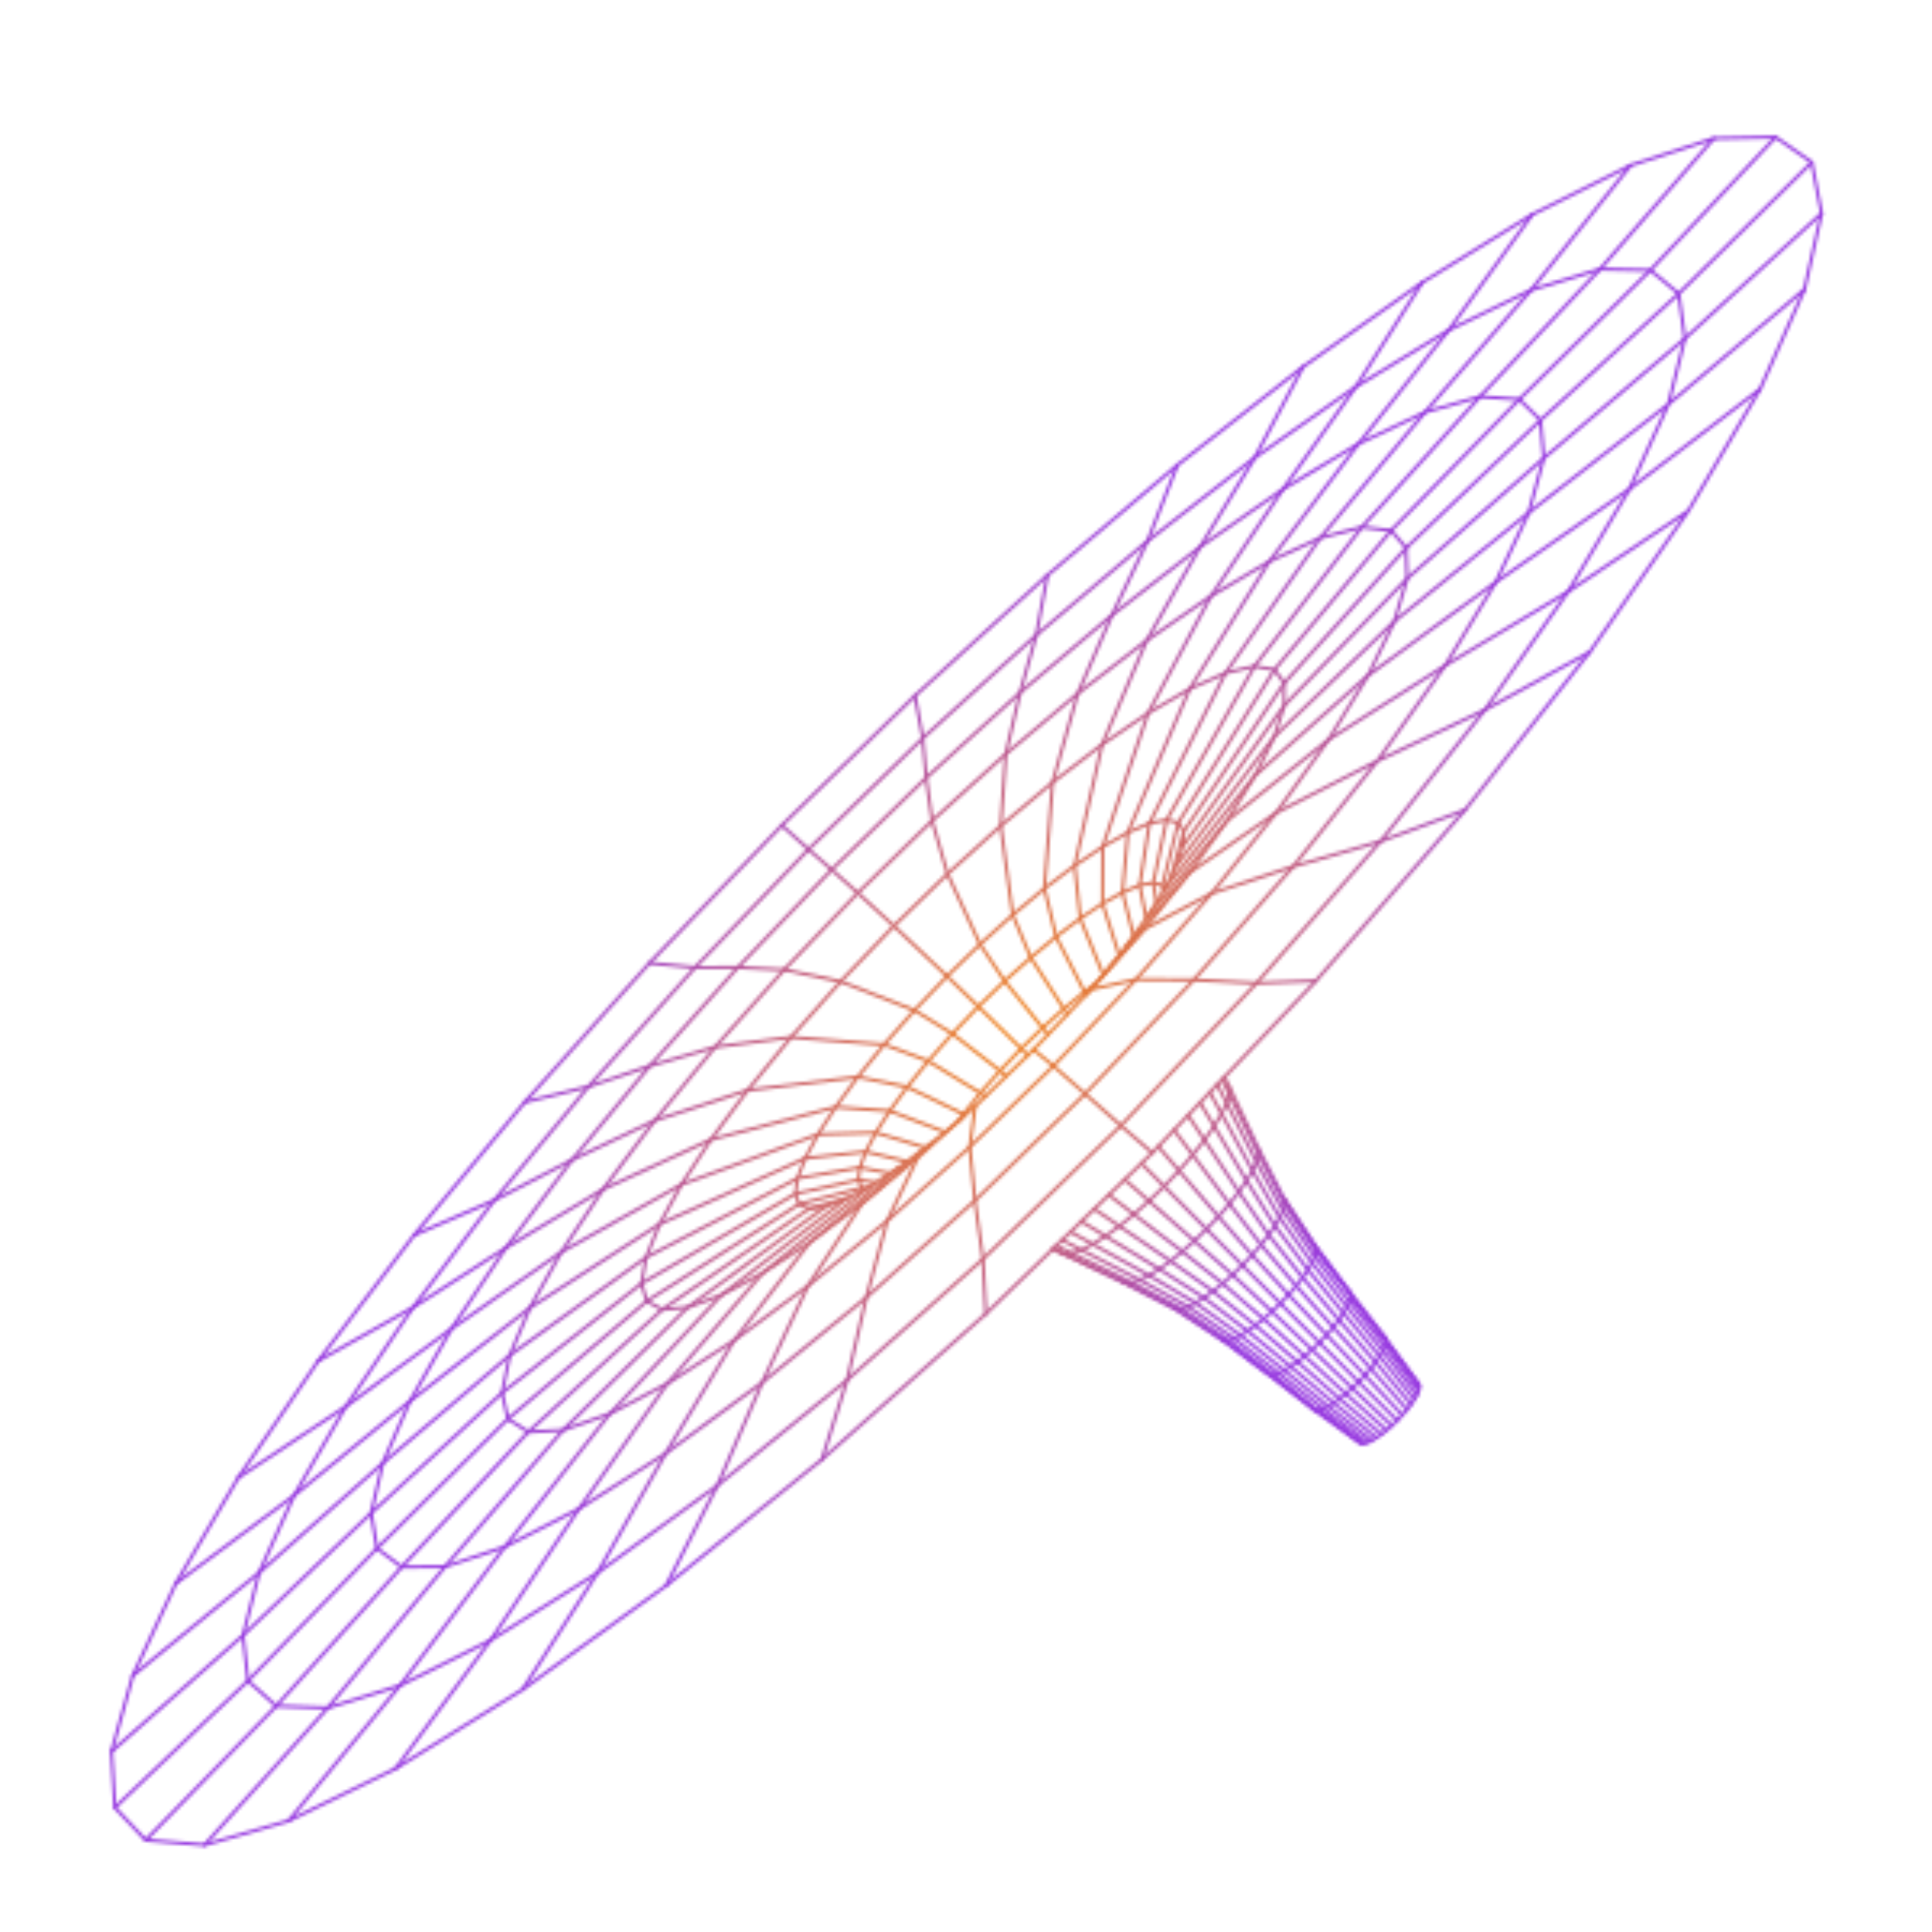 <svg width="600" height="600" viewBox="0 0 600 600" fill="none" xmlns="http://www.w3.org/2000/svg">
<g clip-path="url(#clip0_1105_47553)">
<mask id="mask0_1105_47553" style="mask-type:alpha" maskUnits="userSpaceOnUse" x="-15" y="-8" width="710" height="710">
<g clip-path="url(#clip1_1105_47553)">
<path d="M201.688 299.1L242.799 256.331L284.161 216.071" stroke="black" stroke-width="0.986" stroke-linecap="round" stroke-linejoin="round"/>
<path d="M45.243 571.477L85.766 529.842L124.735 486.664L164.072 444.694L205.659 406.675L213.579 406.006L224.094 402.155L236.866 395.333L251.518 385.792L267.683 373.783L282.499 360.898L284.977 358.745L287.602 356.467L289.025 355.222" stroke="black" stroke-width="0.986" stroke-linecap="round" stroke-linejoin="round"/>
<path d="M63.534 572.955L101.794 530.392L138.229 486.517L174.846 444.138L213.578 406.004L235.612 389.9L256.281 374.803" stroke="black" stroke-width="0.986" stroke-linecap="round" stroke-linejoin="round"/>
<path d="M35.668 561.358L77.004 521.995L117.064 480.864L157.723 440.657L200.837 404.092L226.046 388.033L248.205 373.923L251.323 375.339L256.278 374.802L262.745 372.365L263.716 371.845L267.858 369.613L268.441 369.303L268.829 369.093L270.509 368.19L271.99 367.224L276.389 364.346L279.345 362.419L281.655 360.697L287.424 356.407L289.02 355.22L293.462 351.576L297.631 348.142L298.786 347.197" stroke="black" stroke-width="0.986" stroke-linecap="round" stroke-linejoin="round"/>
<path d="M389.596 206.901L362.309 254.62L358.168 274.168L359.121 280.235" stroke="black" stroke-width="0.986" stroke-linecap="round" stroke-linejoin="round"/>
<path d="M89.645 565.458L124.221 523.452L156.776 480.381L189.399 439.037L224.089 402.154L244.611 386.344L260.13 374.383L262.745 372.366" stroke="black" stroke-width="0.986" stroke-linecap="round" stroke-linejoin="round"/>
<path d="M41.254 520.363L80.461 488.417L118.872 454.404L158.326 420.879L200.656 390.471L247.693 365.913L267.046 362.595L268.874 357.671L271.983 351.76L276.3 345.009" stroke="black" stroke-width="0.986" stroke-linecap="round" stroke-linejoin="round"/>
<path d="M122.86 549.235L152.407 509.34L179.823 468.544L207.286 429.642L236.863 395.332L256.188 379.743L268.074 370.155L270.51 368.191" stroke="black" stroke-width="0.986" stroke-linecap="round" stroke-linejoin="round"/>
<path d="M98.843 422.601L128.631 383.546L162.991 342.238L201.693 299.097L215.854 300.458L251.09 263.774L286.576 229.253L284.166 216.068L325.301 178.627L365.67 144.409" stroke="black" stroke-width="0.986" stroke-linecap="round" stroke-linejoin="round"/>
<path d="M54.613 491.719L91.29 464.477L127.326 435.136L164.564 406.157L204.862 380.121L250.065 359.706L254.035 352.283L259.507 343.81L266.391 334.459L274.572 324.39" stroke="black" stroke-width="0.986" stroke-linecap="round" stroke-linejoin="round"/>
<path d="M162.297 524.689L185.576 488.439L206.714 451.371L227.982 416.271L251.516 385.79L270.232 370.075L275.981 365.239L279.347 362.419" stroke="black" stroke-width="0.986" stroke-linecap="round" stroke-linejoin="round"/>
<path d="M74.016 458.878L107.384 436.802L128.246 406.043L153.477 372.763L182.755 337.441L215.859 300.464L229.133 300.454L243.515 301.164L266.396 277.306L289.477 254.866L312.378 234.127L334.722 215.361L356.111 198.894L376.108 185.079L398.436 151.931L421.078 120.106L441.668 87.741" stroke="black" stroke-width="0.986" stroke-linecap="round" stroke-linejoin="round"/>
<path d="M206.861 492.42L222.816 461.29L236.72 429.326L250.937 399.294L267.678 373.78L283.166 361.052L284.93 359.603" stroke="black" stroke-width="0.986" stroke-linecap="round" stroke-linejoin="round"/>
<path d="M454.976 251.538L428.755 261.272L390.253 305.305L348.097 349.57L305.276 390.996L263.101 428.542L255.294 453.203" stroke="black" stroke-width="0.986" stroke-linecap="round" stroke-linejoin="round"/>
<path d="M128.624 383.546L153.465 372.758L177.723 360.159L201.803 331.021L229.127 300.454L258.272 270.081L287.637 241.524L316.807 215.061L321.83 197.214L325.295 178.627" stroke="black" stroke-width="0.986" stroke-linecap="round" stroke-linejoin="round"/>
<path d="M338.878 307.243L340.033 305.931L340.91 304.939L342.69 302.917L347.741 297.174L355.365 288.511L376.316 277.403L396.337 252.408L427.767 236.3L461.148 220.444L493.701 202.499L524.346 158.631L546.618 120.849L560.4 89.877L565.708 66.267L562.664 50.401L551.444 42.573L532.233 42.977L496.918 83.572L459.619 123.19L422.954 163.695L410.041 167.027L380.609 208.979L356.97 255.674L350.277 258.515L342.471 262.943L333.762 268.798L324.375 275.907L314.499 284.104L304.351 293.245L294.112 303.178L283.99 313.763L274.57 324.389L245.655 322.136L222.098 325.156L203.316 347.978L177.73 360.163L157.11 387.51L128.241 406.041L98.843 422.605L74.01 458.876L54.612 491.718L41.255 520.365L34.656 543.924L35.669 561.36L45.24 571.476L63.531 572.956L89.646 565.459L122.86 549.235L162.296 524.69L206.863 492.423L255.295 453.206L306.148 408.019L305.277 390.998L302.778 372.833L301.177 356.194L302.845 343.56L305.958 340.552L312.511 334.199L319.205 327.714L320.985 325.987L325.532 321.22L331.58 314.888L337.35 308.845L337.487 308.698L338.878 307.243ZM338.878 307.243L352.773 304.19L370.729 304.326L401.628 269.082L427.767 236.3L448.818 206.665L486.999 183.721L524.346 158.631" stroke="black" stroke-width="0.986" stroke-linecap="round" stroke-linejoin="round"/>
<path d="M381.839 337.741L382.201 338.502L382.558 339.247L390.924 356.959L391.533 358.145L398.714 372.152L398.987 372.635L399.59 373.49L408.284 386.699L408.745 387.412L409.155 387.958L414.795 395.562L419.449 401.77L419.464 402.846L419.621 403.045L430.388 416.815L430.067 418.048L429.426 419.518L428.476 421.193L427.226 423.041L425.693 425.025L423.902 427.12L421.944 429.184L419.944 431.11L417.954 432.859L416.006 434.397L414.148 435.7L412.431 436.734L410.877 437.469L409.56 437.874L408.499 437.927L407.775 437.602L394.577 427.281L394.415 427.014L381.773 417.533L380.194 416.489L379.254 415.927L365.915 407.05L365.379 406.578L363.705 405.723L350.858 399.135L349.683 398.526L348.407 397.986L331.944 390.207L331.173 389.845L330.396 389.478L328.984 388.812" stroke="black" stroke-width="0.986" stroke-linecap="round" stroke-linejoin="round"/>
<path d="M162.992 342.243L182.75 337.439L201.81 331.025L222.099 325.156L243.51 301.163" stroke="black" stroke-width="0.986" stroke-linecap="round" stroke-linejoin="round"/>
<path d="M356.976 255.671L353.942 274.929L355.96 285.106L355.975 285.185" stroke="black" stroke-width="0.986" stroke-linecap="round" stroke-linejoin="round"/>
<path d="M335.478 285.231L342.616 302.723" stroke="black" stroke-width="0.986" stroke-linecap="round" stroke-linejoin="round"/>
<path d="M408.289 386.697L408.751 387.41L408.756 388.717L408.32 390.297L408.456 390.476L419.096 404.235L419.222 404.392L430.073 418.046L430.183 418.188L440.545 431.984" stroke="black" stroke-width="0.986" stroke-linecap="round" stroke-linejoin="round"/>
<path d="M419.033 401.048L419.447 401.588L419.977 402.265L429.998 415.227L430.366 415.804L430.602 416.586L430.528 417.006L430.717 417.258L440.796 430.97" stroke="black" stroke-width="0.986" stroke-linecap="round" stroke-linejoin="round"/>
<path d="M430 415.223L430.368 415.8L430.567 416.136L430.787 416.43L439.916 428.993L440.771 430.174" stroke="black" stroke-width="0.986" stroke-linecap="round" stroke-linejoin="round"/>
<path d="M398.715 372.15L398.988 372.633L399.271 373.116L399.56 373.562L407.718 385.942L408.746 387.505L409.156 387.957L419.03 401.044L419.45 401.768L419.675 402.057L419.691 402.608L419.092 404.235L418.346 405.905L417.249 407.821L415.81 409.931L414.056 412.199L411.998 414.593L409.756 416.961L407.467 419.166L405.183 421.167L402.962 422.936L400.836 424.433L398.878 425.625L397.119 426.471L395.613 426.949L394.432 427.164L393.602 426.661L380.195 416.487L379.255 415.926" stroke="black" stroke-width="0.986" stroke-linecap="round" stroke-linejoin="round"/>
<path d="M427.47 446.51L414.152 435.702L400.839 424.437L387.453 413.339L373.893 403.024L360.049 394.116L343.309 383.907L335.836 379.322" stroke="black" stroke-width="0.986" stroke-linecap="round" stroke-linejoin="round"/>
<path d="M428.997 445.447L416.005 434.397L402.959 422.938L389.862 411.615L376.712 400.995L363.508 391.614L347.603 380.78L339.82 375.455" stroke="black" stroke-width="0.986" stroke-linecap="round" stroke-linejoin="round"/>
<path d="M430.603 444.184L417.956 432.861L405.184 421.17L392.402 409.595L379.693 398.608L367.161 388.681L352.148 377.112L344.355 371.083" stroke="black" stroke-width="0.986" stroke-linecap="round" stroke-linejoin="round"/>
<path d="M432.244 442.749L419.945 431.111L407.467 419.169L395.004 407.305L382.757 395.908L370.914 385.356L356.819 372.963L349.273 366.32" stroke="black" stroke-width="0.986" stroke-linecap="round" stroke-linejoin="round"/>
<path d="M287.426 356.406L271.985 351.76L254.034 352.28L211.635 367.824L204.86 380.118L200.658 390.47L199.249 398.575L155.937 432.537L115.289 469.868L75.482 507.871L34.656 543.921" stroke="black" stroke-width="0.986" stroke-linecap="round" stroke-linejoin="round"/>
<path d="M348.621 277.128L352.034 290.643" stroke="black" stroke-width="0.986" stroke-linecap="round" stroke-linejoin="round"/>
<path d="M341.178 304.511L342.611 302.721L347.547 296.578L349.59 294.042L352.141 291.071L352.95 290.136L356.2 286.361L369.453 270.968L380.973 254.966L412.584 229.705L424.877 209.751L433.06 192.942L474.766 159.19L479.417 142.293L478.444 130.462L471.843 124.008L459.619 123.188L442.553 127.995L421.923 137.785L398.43 151.927L372.706 169.844L345.327 191.042L316.814 215.063L312.373 234.123L310.802 256.431L294.259 271.379L277.584 287.571L261.066 304.813L245.655 322.134L232.187 338.572L203.316 347.976L187.317 369.306L174.32 388.83L140.196 412.659L127.324 435.133L118.873 454.404L115.289 469.868L117.065 480.864L124.732 486.661L138.226 486.516L156.777 480.38L179.823 468.542L206.713 451.37L236.721 429.327L269.035 402.942L302.778 372.83L337 339.7L370.729 304.324L390.254 305.305L408.683 304.611L454.977 251.538L493.701 202.497" stroke="black" stroke-width="0.986" stroke-linecap="round" stroke-linejoin="round"/>
<path d="M349.587 294.038L352.034 290.636L355.967 285.181L356.502 284.436L359.149 281.244L359.264 281.107L361.496 278.424L362.446 277.275L363.796 275.652L380.971 254.962L389.782 240.798L395.759 228.766L433.057 192.937L437.019 179.635L436.696 170.146L478.441 130.458L521.346 91.184L562.661 50.394" stroke="black" stroke-width="0.986" stroke-linecap="round" stroke-linejoin="round"/>
<path d="M356.505 284.443L359.126 280.238L361.279 276.794L361.725 276.075L361.846 275.88L362.177 275.224L363.794 272.012L365.528 268.547L367.355 266.142L380.114 249.363L395.762 228.773L398.814 219.13L437.022 179.642L479.417 142.295L523.239 105.157L565.709 66.267" stroke="black" stroke-width="0.986" stroke-linecap="round" stroke-linejoin="round"/>
<path d="M354.472 361.297L361.524 368.412L374.689 381.704L385.829 392.938L397.62 404.781L409.756 416.96L421.946 429.18L433.888 441.165" stroke="black" stroke-width="0.986" stroke-linecap="round" stroke-linejoin="round"/>
<path d="M359.713 356.07L366.151 363.548L378.397 377.8L388.849 389.764L400.178 402.08L411.999 414.594L423.905 427.12L435.496 439.467" stroke="black" stroke-width="0.986" stroke-linecap="round" stroke-linejoin="round"/>
<path d="M364.603 350.935L370.411 358.654L381.813 373.867L391.619 386.55L402.532 399.354L414.055 412.199L425.693 425.024L436.963 437.744" stroke="black" stroke-width="0.986" stroke-linecap="round" stroke-linejoin="round"/>
<path d="M276.389 364.348L267.047 362.598" stroke="black" stroke-width="0.986" stroke-linecap="round" stroke-linejoin="round"/>
<path d="M368.954 346.362L374.059 354.029L384.736 370.145L393.996 383.511L404.542 396.766L415.807 409.932L427.224 423.04L438.211 436.106" stroke="black" stroke-width="0.986" stroke-linecap="round" stroke-linejoin="round"/>
<path d="M372.691 342.436L377.072 349.757L387.144 366.697L395.947 380.698L406.199 394.363L417.255 407.823L428.483 421.193L439.244 434.59" stroke="black" stroke-width="0.986" stroke-linecap="round" stroke-linejoin="round"/>
<path d="M335.47 285.229L342.405 280.603L348.62 277.126L350.279 258.508L369.472 213.93L394.242 174.31L421.919 137.785L449.937 102.495L475.856 66.606L506.377 51.355L532.23 42.975" stroke="black" stroke-width="0.986" stroke-linecap="round" stroke-linejoin="round"/>
<path d="M320.984 325.986L327.15 331.039L337 339.702L348.098 349.571L357.838 358.04" stroke="black" stroke-width="0.986" stroke-linecap="round" stroke-linejoin="round"/>
<path d="M375.734 339.245L379.38 345.916L377.069 349.758L374.065 354.032L370.416 358.657L366.153 363.55L361.527 368.417L356.823 372.964L352.15 377.112L347.609 380.782L343.309 383.907L339.351 386.406L335.834 388.213L332.862 389.253L330.527 389.469L328.989 388.813L327 387.864" stroke="black" stroke-width="0.986" stroke-linecap="round" stroke-linejoin="round"/>
<path d="M432.026 164.752L436.702 170.153" stroke="black" stroke-width="0.986" stroke-linecap="round" stroke-linejoin="round"/>
<path d="M378.03 336.831L380.968 342.583L381.162 342.955L390.248 360.893L390.657 361.638L398.463 375.944L398.61 376.164L408.316 390.302L407.454 392.192L406.194 394.365L404.545 396.769L402.534 399.358L400.176 402.082L397.62 404.786L395.005 407.307L392.401 409.596L389.865 411.617L387.45 413.34L385.219 414.71L383.224 415.687L381.518 416.239L380.169 416.328L376.936 414.198L365.916 407.053L365.218 406.596L364.326 406.135L350.76 399.195L349.59 398.539L346.898 397.212L332.014 390.172L331.258 389.816L330.524 389.469L327.055 387.807" stroke="black" stroke-width="0.986" stroke-linecap="round" stroke-linejoin="round"/>
<path d="M365.525 268.541L367.48 262.599L367.633 258.195L368.972 256.216L383.113 235.348L398.846 212.123L436.697 170.147" stroke="black" stroke-width="0.986" stroke-linecap="round" stroke-linejoin="round"/>
<path d="M348.625 277.126L353.937 274.931L358.173 274.169L361.029 274.923L361.716 276.052L361.726 276.073" stroke="black" stroke-width="0.986" stroke-linecap="round" stroke-linejoin="round"/>
<path d="M337.494 308.695L338.755 307.267L340.603 305.167L341.186 304.51L342.666 302.841L347.733 297.123L355.378 288.503L356.386 287.253L369.46 270.968L396.345 252.405L412.591 229.704L448.825 206.662L464.538 180.791L474.774 159.189L518.155 125.516L523.247 105.154L521.356 91.188L512.551 83.905L496.926 83.569L475.514 90.047L449.948 102.494L421.08 120.102L389.67 142.141L372.713 169.843L356.113 198.89L342.273 231.211L333.769 268.795L335.481 285.228L327.984 290.868L320.109 297.389L312.002 304.666L303.838 312.589L295.768 321.037L288.27 329.521L281.759 337.554L276.309 345.009L259.513 343.806L220.806 353.885L187.324 369.306L157.117 387.507L140.203 412.659L107.386 436.797L91.295 464.474L80.471 488.417L75.489 507.87L77.012 521.994L85.77 529.839L101.799 530.39L124.23 523.45L152.415 509.338L185.583 488.438L222.826 461.29L263.109 428.542L269.043 402.942L275.553 379.115L301.185 356.192L327.158 331.037L352.78 304.187L376.324 277.4L401.636 269.079L428.764 261.271L461.156 220.441L487.007 183.718L506.059 151.874L518.155 125.516L560.408 89.874" stroke="black" stroke-width="0.986" stroke-linecap="round" stroke-linejoin="round"/>
<path d="M205.651 406.671L200.834 404.09L199.245 398.573" stroke="black" stroke-width="0.986" stroke-linecap="round" stroke-linejoin="round"/>
<path d="M356.976 255.673L362.319 254.621L365.941 255.492L367.64 258.2L365.743 265.018L364.309 270.157L363.799 272.01" stroke="black" stroke-width="0.986" stroke-linecap="round" stroke-linejoin="round"/>
<path d="M379.556 335.223L381.807 339.826L382.048 340.329L382.357 340.975L390.908 358.661L391.112 359.054L395.377 367.204L398.991 374.105L400.125 375.806L401.389 377.7L408.755 388.72L408.933 388.951L419.694 402.611L430.372 415.871L430.602 416.585L440.456 429.641L440.771 430.176L440.797 430.969L440.544 431.987L440.019 433.205L439.242 434.591L438.218 436.108L436.968 437.746L435.498 439.468L433.891 441.169L432.248 442.75L430.605 444.183L429.003 445.448L427.471 446.509L426.048 447.355L424.772 447.959L423.675 448.279L422.799 448.316L409.312 438.106L395.816 427.109L395.616 426.951L381.747 416.411L381.521 416.237L367.683 406.957L366.959 406.463L358.258 401.889L356.274 400.84L351.593 398.374L333.98 389.803L332.863 389.252L328.019 386.876" stroke="black" stroke-width="0.986" stroke-linecap="round" stroke-linejoin="round"/>
<path d="M380.286 334.46L381.844 337.74L381.807 339.824L380.971 342.58L379.38 345.913L379.553 346.223L388.985 363.594L389.132 363.846L397.442 378.162L397.573 378.345L407.458 392.189L418.35 405.906L429.431 419.518L429.531 419.639L440.019 433.203" stroke="black" stroke-width="0.986" stroke-linecap="round" stroke-linejoin="round"/>
<path d="M248.201 373.923L247.031 370.716L247.689 365.913L250.058 359.703" stroke="black" stroke-width="0.986" stroke-linecap="round" stroke-linejoin="round"/>
<path d="M319.206 327.71L317.123 325.658L303.832 312.588L294.114 303.174L277.585 287.57L266.392 277.301L258.279 270.081L251.09 263.775L242.805 256.329" stroke="black" stroke-width="0.986" stroke-linecap="round" stroke-linejoin="round"/>
<path d="M325.529 321.216L323.772 319.206L311.992 304.665L304.348 293.241L294.256 271.377L289.469 254.861L287.641 241.524L286.574 229.253L321.835 197.214L356.375 168.026L389.66 142.14L404.68 113.907" stroke="black" stroke-width="0.986" stroke-linecap="round" stroke-linejoin="round"/>
<path d="M297.632 348.143L299.186 346.001L304.463 339.454L310.554 332.534L317.122 325.662L323.775 319.209L330.374 313.292L336.795 308.004L340.596 305.169" stroke="black" stroke-width="0.986" stroke-linecap="round" stroke-linejoin="round"/>
<path d="M312.517 334.2L310.559 332.536L295.767 321.041L283.996 313.764L261.072 304.817L243.516 301.164" stroke="black" stroke-width="0.986" stroke-linecap="round" stroke-linejoin="round"/>
<path d="M331.581 314.885L330.375 313.289L320.102 297.388L314.501 284.1L310.803 256.43L326.905 242.962L342.267 231.21L356.573 221.438L369.476 213.929L380.61 208.976L389.602 206.9L422.955 163.692L432.025 164.75L471.844 124.007L512.545 83.905L551.445 42.569" stroke="black" stroke-width="0.986" stroke-linecap="round" stroke-linejoin="round"/>
<path d="M305.958 340.549L304.463 339.453L288.263 329.522L274.57 324.387" stroke="black" stroke-width="0.986" stroke-linecap="round" stroke-linejoin="round"/>
<path d="M390.924 356.948L390.903 358.659L390.246 360.89L388.98 363.593L387.137 366.696L384.737 370.145L381.813 373.867L378.395 377.8L374.688 381.706L370.913 385.355L367.159 388.678L363.51 391.614L360.045 394.113L356.843 396.109L353.998 397.548L351.588 398.372L349.588 398.536L348.418 397.985" stroke="black" stroke-width="0.986" stroke-linecap="round" stroke-linejoin="round"/>
<path d="M398.996 372.694L398.99 374.106L398.465 375.943L397.441 378.164L395.944 380.7L394.001 383.514L391.622 386.553L388.85 389.766L385.831 392.943L382.76 395.909L379.694 398.608L376.717 400.997L373.892 403.024L371.278 404.642L368.942 405.802L366.958 406.464L365.22 406.596L364.328 406.134" stroke="black" stroke-width="0.986" stroke-linecap="round" stroke-linejoin="round"/>
<path d="M268.835 369.096L267.591 368.934L267.014 369.081L256.505 371.793L248.211 373.926" stroke="black" stroke-width="0.986" stroke-linecap="round" stroke-linejoin="round"/>
<path d="M337.345 308.845L336.789 308.006L327.971 290.871L324.37 275.908L326.899 242.966L334.712 215.36L345.322 191.045L356.372 168.031L365.665 144.413L404.678 113.912L441.658 87.74L475.855 66.609" stroke="black" stroke-width="0.986" stroke-linecap="round" stroke-linejoin="round"/>
<path d="M268.442 369.303L267.586 368.931L266.589 366.4L267.048 362.594" stroke="black" stroke-width="0.986" stroke-linecap="round" stroke-linejoin="round"/>
<path d="M422.793 448.313L422.184 448.04L408.891 438.413L407.773 437.6" stroke="black" stroke-width="0.986" stroke-linecap="round" stroke-linejoin="round"/>
<path d="M408.685 304.612L380.285 334.46L379.555 335.221L378.033 336.828L375.733 339.243L372.688 342.435L368.96 346.362L364.607 350.935L359.714 356.07L357.84 358.039L354.474 361.299L349.276 366.319L344.357 371.081L339.826 375.455L335.836 379.319L332.475 382.564L329.845 385.11L328.018 386.874L327.057 387.803L326.999 387.861L306.15 408.018" stroke="black" stroke-width="0.986" stroke-linecap="round" stroke-linejoin="round"/>
<path d="M367.486 262.601L369.046 260.433L371.629 256.852L383.098 240.935L398.819 219.127L398.853 212.125L395.804 207.974L389.606 206.9" stroke="black" stroke-width="0.986" stroke-linecap="round" stroke-linejoin="round"/>
<path d="M361.842 275.879L363.175 274.209L364.015 273.159L374.176 260.396L389.781 240.803L424.873 209.751L464.526 180.792L506.047 151.875L546.614 120.848" stroke="black" stroke-width="0.986" stroke-linecap="round" stroke-linejoin="round"/>
<path d="M347.547 296.582L347.505 296.456L342.408 280.606L342.471 262.944L356.571 221.443L376.102 185.079L394.245 174.313L410.041 167.028L442.553 127.999L475.506 90.051L506.385 51.353" stroke="black" stroke-width="0.986" stroke-linecap="round" stroke-linejoin="round"/>
<path d="M293.466 351.579L293.293 351.511L276.305 345.013" stroke="black" stroke-width="0.986" stroke-linecap="round" stroke-linejoin="round"/>
<path d="M423.674 448.278L409.742 438.01L409.311 438.105L408.503 437.926L394.707 427.239" stroke="black" stroke-width="0.986" stroke-linecap="round" stroke-linejoin="round"/>
<path d="M424.766 447.954L411.023 437.571L410.876 437.466L397.274 426.595L397.117 426.469L383.394 415.813L383.221 415.681L369.152 405.949L368.937 405.797L353.996 397.545L336.19 388.391L335.828 388.208L329.84 385.107" stroke="black" stroke-width="0.986" stroke-linecap="round" stroke-linejoin="round"/>
<path d="M426.048 447.354L412.546 436.824L412.436 436.735L398.882 425.627L385.222 414.708L371.279 404.64L357.089 396.246L356.853 396.115L339.64 386.568L339.351 386.405L332.477 382.565" stroke="black" stroke-width="0.986" stroke-linecap="round" stroke-linejoin="round"/>
<path d="M281.655 360.695L281.45 360.648L268.875 357.67L250.062 359.702" stroke="black" stroke-width="0.986" stroke-linecap="round" stroke-linejoin="round"/>
<path d="M271.988 367.222L271.752 367.186L266.587 366.4L247.034 370.715L199.246 398.574" stroke="black" stroke-width="0.986" stroke-linecap="round" stroke-linejoin="round"/>
<path d="M361.277 276.794L361.256 276.626L361.025 274.925L361.204 274.243L363.832 263.807L365.934 255.493L380.18 232.83L395.798 207.977L432.022 164.753" stroke="black" stroke-width="0.986" stroke-linecap="round" stroke-linejoin="round"/>
<path d="M302.846 343.561L299.732 346.349L298.787 347.199L297.459 348.391L293.768 351.694L284.932 359.606L275.546 379.119L250.939 399.297L227.981 416.273L207.287 429.643L189.401 439.038L174.845 444.139L164.069 444.694L157.724 440.659L155.937 432.54L158.329 420.882L164.563 406.157L174.321 388.833L211.635 367.827L220.799 353.889L232.188 338.574L266.39 334.46L281.752 337.557L299.186 346.002L299.732 346.349" stroke="black" stroke-width="0.986" stroke-linecap="round" stroke-linejoin="round"/>
<path d="M263.718 371.844L263.256 371.97L258.191 373.405L251.325 375.338L245.644 379.234L229.548 390.283L205.656 406.671" stroke="black" stroke-width="0.986" stroke-linecap="round" stroke-linejoin="round"/>
</g>
</mask>
<g mask="url(#mask0_1105_47553)">
<rect x="-138.012" y="451.402" width="826.114" height="474.794" transform="rotate(-45 -138.012 451.402)" fill="url(#paint0_radial_1105_47553)"/>
</g>
</g>
<defs>
<radialGradient id="paint0_radial_1105_47553" cx="0" cy="0" r="1" gradientUnits="userSpaceOnUse" gradientTransform="translate(275.656 677.203) rotate(90) scale(121.445 208.199)">
<stop stop-color="#F08119"/>
<stop offset="1" stop-color="#9536DF"/>
</radialGradient>
<clipPath id="clip0_1105_47553">
<rect width="600" height="600" fill="white"/>
</clipPath>
<clipPath id="clip1_1105_47553">
<rect width="735.815" height="267.3" fill="white" transform="translate(-14.602 512.686) rotate(-45)"/>
</clipPath>
</defs>
</svg>
